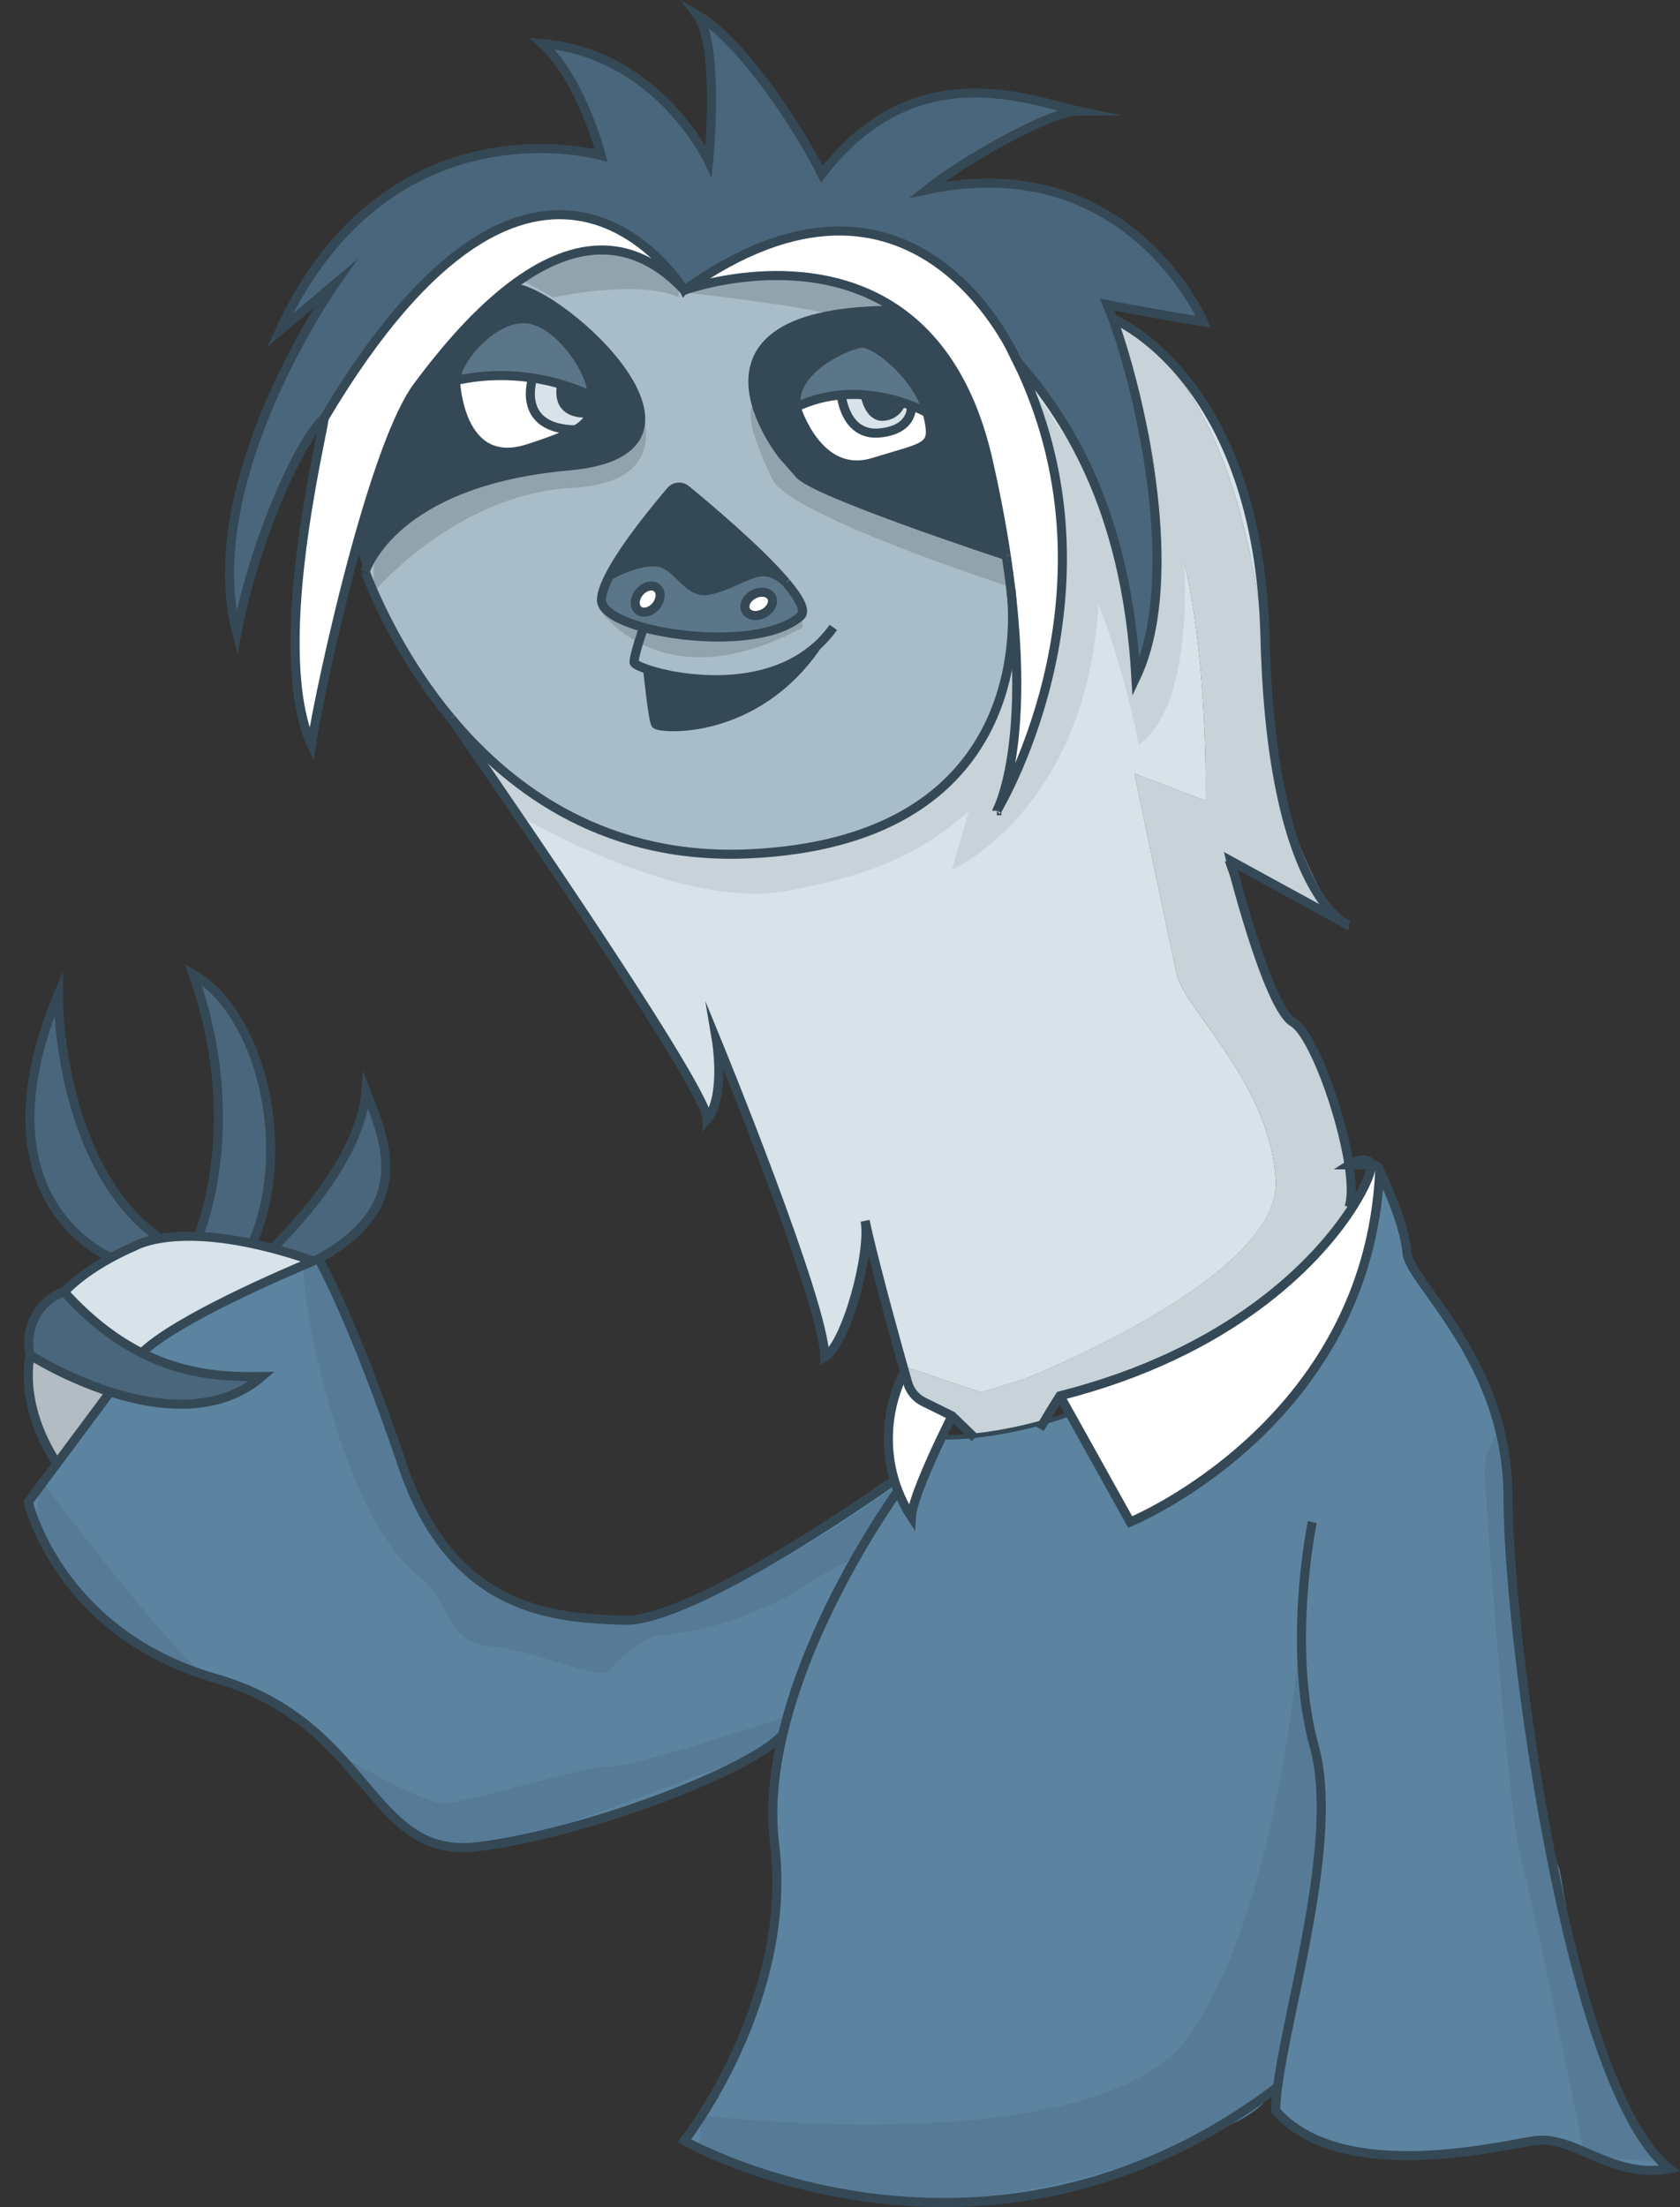 <?xml version="1.0" encoding="UTF-8"?>
<svg id="Layer_2" data-name="Layer 2" xmlns="http://www.w3.org/2000/svg" width="740.62" height="972.92" viewBox="0 0 740.62 972.92">
  <rect x="0" y="0" width="740.62" height="972.92" fill="#333333" stroke="none"/>
  <defs>
    <style>
      .cls-1 {
        fill: #5c84a0;
      }

      .cls-2, .cls-3 {
        fill: #fff;
      }

      .cls-3, .cls-4 {
        stroke: #354856;
        stroke-miterlimit: 10;
        stroke-width: 4px;
      }

      .cls-5 {
        fill: #d7e2e9;
      }

      .cls-6 {
        fill: #354856;
      }

      .cls-7 {
        fill: #a9bdc9;
      }

      .cls-8 {
        fill: #4a667c;
      }

      .cls-9 {
        fill: #5c7689;
      }

      .cls-10 {
        fill: #92a3ad;
      }

      .cls-11 {
        fill: #577b96;
      }

      .cls-12 {
        fill: #c8d2d9;
      }

      .cls-13 {
        fill: #b3bcc2;
      }

      .cls-4 {
        fill: none;
      }
    </style>
  </defs>
  <path class="cls-5" d="M311.76,493.3c0-14.38-110.5-173.2-112.86-176.61,27.15,32.57,69.37,62.66,131.82,59.67,117.62-5.62,116.9-93.47,115.33-112.69,2.52,23.06,2.6,41.22,1.58,55.17-.02,.39-.06,.76-.09,1.14-.06,.7-.11,1.38-.17,2.05-.06,.69-.12,1.36-.18,2.01l-.04,.33c-.04,.44-.09,.87-.13,1.3-.55,5.17-1.26,9.64-2.01,13.45-.06,.32-.12,.62-.18,.94-.28,1.4-.58,2.71-.87,3.91-.06,.28-.12,.55-.2,.81-1.05,4.3-2.12,7.41-2.91,9.47-.09,.22-.17,.44-.26,.64-.5,1.25-.87,2.01-1.04,2.34,2.77-4.65,57.34-99.07,8.7-198.31,20.1,23.39,48.1,62.58,52.52,139.71,19.08-40.36,4.78-112.2-7.23-149.44,4.43,10.73,12.68,33.86,16.72,65.54,23.38,41.89,21.21,138.26,21.21,138.26l-31.33-12s15.16,72.69,18.68,88.49c3.52,15.8,41.37,48.05,43.59,91.04,2.22,42.98-110.94,87.43-110.94,87.43l-19.01,5.81-34.42-11.61c-.09-.28-.16-.56-.24-.86-.49-1.75-1.02-3.64-1.57-5.61-.4-1.46-.82-2.98-1.25-4.53-.18-.67-.38-1.35-.56-2.02-.96-3.45-1.95-7.08-2.94-10.77l-.92-3.42c-.07-.28-.15-.56-.23-.86l-.59-2.2c-.24-.93-.5-1.86-.73-2.78-.21-.78-.42-1.56-.61-2.33-2.84-10.78-5.45-21.19-7.02-28.56,2.6,13.9-8.29,54.37-17.78,60.05,0-23.39-47.75-139.69-47.75-139.69,0,0,4.14,24.64-4.08,34.76Z"/>
  <path class="cls-12" d="M427.13,357.4l-7.43,25.91s58.96-25.65,64.64-117.12-51.84,14.61-51.84,14.61l-5.37,76.6Z"/>
  <path class="cls-12" d="M522.06,247.75s4.63,63.49-20.03,80.56c-8.49-43.6-23.45-76.29-23.45-76.29v-36.09l54.74-16.61-11.26,48.42Z"/>
  <path class="cls-12" d="M491.37,142.73c6.76,2.33,54.13,23,66.59,146.85,.45,11.26,1.21,21.45,2.23,30.69,.04,.34,.07,.69,.11,1.04,6.25,55.84,21.36,76.22,29.28,83.23l-15.62-7.88-31.37-17.15s.13,.54,.38,1.53l-3.03-1.53s4.96,14.53,11.4,30.95c5.52,17.55,12.7,36.71,18.63,40.16,.11,.06,.22,.13,.33,.21,1.64,2.41,3.17,4.15,4.52,5.01,6.7,9.92,14.29,30.78,18.2,48.68,1.91,10.68,2.76,20.65,1.82,26.98-.07,.23-.15,.45-.22,.66l.1,.05c-.32,1.8-.8,3.27-1.45,4.32-.11,.16-.22,.32-.34,.49-.01,.02-.02,.04-.04,.06-.58,.73-1.35,1.78-2.27,3.09-18.07,24.05-55.66,57.99-123.38,75.13-3.15,4.94-6.3,10.2-7.85,12.84-7.76,2.13-18.33,4.53-29.69,5.72l-10.03-9.7-12.58-6.22c-3.4-1.68-5.94-4.73-6.97-8.38-.4-1.43-.88-3.1-1.41-4.96-.22-.8-.45-1.63-.7-2.49l34.42,11.61,19.01-5.81s113.15-44.46,110.94-87.43c-2.22-42.99-40.07-75.24-43.59-91.04-3.52-15.8-18.68-88.49-18.68-88.49l31.33,12s2.17-96.38-21.21-138.26c-4.04-31.67-12.28-54.81-16.72-65.54-.73-2.28-1.46-4.43-2.17-6.44Z"/>
  <path class="cls-1" d="M395.9,657.2h-.01s-37.7,51.76-50.79,107.25c-12.49,15.14-86.12,43.66-134.48,49.6-48.35,5.95-46.47-54.31-115.68-74.22-69.22-19.9-82.5-77.75-82.5-77.75l12.7-17.04,23.33-31.32,.06-.18c21.21,6.82,47.74,9.82,66.94-6.77-14.13,.21-32.65-.12-52.97-10.36h0c15.05-14.81,64.14-35.74,75.55-40.49,1.53-.64,2.39-.98,2.39-.98,0,0,15.17,26.54,36.98,91.02,21.81,64.47,66.38,67.32,97.67,68.27,31.04,.93,117.8-60.85,119.14-61.8,.48,1.6,1.03,3.2,1.65,4.76Z"/>
  <path class="cls-11" d="M18.8,653.55s61.95,81.84,72.93,85.32c-43.2-16.1-85.54-57.82-72.93-85.32Z"/>
  <path class="cls-11" d="M148.14,772.5s36.88,22.33,47.31,22.33,61.16-16.12,73.25-16.12,78.47-22.26,78.47-22.26c0,0-6.16,17.55-16.36,18.48-10.2,.93-118.78,48.4-135.36,39.53s-42.47-29.2-47.31-41.96Z"/>
  <path class="cls-11" d="M134.97,557.22c-5.75-2.45,12.26,107.85,49.1,137.1,16.3,12.94,11.41,29.39,31.78,31.29s49.27,15.9,52.83,10.79,16.46-15.54,22.34-15.54,20.37-2.82,31.62-6.63c11.24-3.8,25.55-10.44,32.14-15.18s22.67-12.69,22.67-12.69l16.8-30.92s-50.48,37.8-97.45,53.78c-16.96,5.77-28.77,2.82-45.79,3.2-34.33,.77-72.25-43.7-80.91-88.26-5.55-28.55-27.13-64.44-27.13-64.44l-8-2.5Z"/>
  <path class="cls-8" d="M161.31,480.98c8.85,22.44,21.18,50.89-20.86,73.96,0,0-.86,.34-2.39,.98l-.05-.11c-6.44-2.24-12.43-4.07-17.98-5.51,0,0,38.75-35.82,41.27-69.32Z"/>
  <path class="cls-5" d="M70.62,545.93c4.24-.7,9.77-1.15,16.74-.89,6.63,.26,14.56,1.18,23.89,3.17,2.79,.59,5.72,1.29,8.78,2.09,5.55,1.45,11.54,3.27,17.98,5.51l.05,.11c-11.41,4.75-60.5,25.68-75.55,40.48h0c-11.02-5.55-22.57-14.02-34.24-26.92,5.23-5.29,12.01-10.39,20.71-15.1,3.25-1.76,6.77-3.48,10.57-5.13,0,0,3.43-2.05,11.07-3.32Z"/>
  <path class="cls-8" d="M62.51,596.41c20.32,10.24,38.84,10.57,52.97,10.36-19.2,16.6-45.73,13.59-66.94,6.77-19.99-6.42-35.27-16.23-35.27-16.23h-.01c-2.39-10.62,2.67-23.74,15-27.84h.01c11.67,12.9,23.22,21.37,34.24,26.93Z"/>
  <path class="cls-8" d="M85.15,429.45c29.39,16.75,44.65,75.98,26.11,118.75-9.33-2-17.27-2.91-23.89-3.17v-.07s21.48-48.81-2.22-115.51Z"/>
  <path class="cls-8" d="M70.62,545.93c-7.64,1.27-11.07,3.32-11.07,3.32-3.8,1.65-7.32,3.37-10.57,5.13,0,0-61.49-24.41-23.26-116.07,0,20.23,6.38,80.91,44.9,107.62Z"/>
  <path class="cls-13" d="M48.54,613.55l-.06,.18-23.33,31.32s-16.41-22.4-11.89-47.73h.01s15.28,9.81,35.27,16.23Z"/>
  <path class="cls-4" d="M594.64,407.97s-.01,0-.02-.01l-2.08-1.14-49.93-27.3s16.01,64.47,27.39,71.11c8.48,4.95,21.15,39.34,24.73,62.84,1.22,8.06,1.37,14.83-.07,18.7"/>
  <path class="cls-4" d="M472.2,624.16s-4.96,1.85-12.79,3.98c-7.76,2.13-18.33,4.53-29.69,5.72-4.95,.51-10.04,.8-15.11,.72h-.13"/>
  <path class="cls-2" d="M407.12,617.94l12.58,6.22s-2.22,4.35-5.08,10.42c-5.17,10.92-12.47,27.42-12.84,34.13-2.4-3.7-4.36-7.57-5.88-11.52-.62-1.57-1.18-3.16-1.65-4.76-4.76-16.01-2.94-33.18,4.49-47.83,.53,1.86,1,3.53,1.41,4.96,1.03,3.65,3.56,6.7,6.97,8.38Z"/>
  <path class="cls-1" d="M563.21,919.98c-130.03,98.59-261.5,23.71-261.5,23.71,0,0,48.29-61.63,39.76-130.84-1.94-15.65-.21-32.19,3.63-48.4,13.09-55.49,50.79-107.25,50.79-107.25h.01c1.52,3.96,3.48,7.83,5.88,11.52,.37-6.71,7.67-23.21,12.84-34.13,5.07,.07,10.17-.21,15.11-.72,11.35-1.19,21.92-3.59,29.69-5.72,7.83-2.13,12.79-3.98,12.79-3.98l26.04,46.77s104.94-42.99,109.99-154.88c0,0,11.06,22.76,12,36.03,.96,13.28,44.57,47.41,44.57,108.1s26.55,260.75,71.11,295.84c-25.6,4.74-41.71-15.17-59.73-12.33-18.02,2.85-85.34,18.97-113.78-13.26,0-2.94,.29-6.45,.81-10.45Z"/>
  <path class="cls-4" d="M398.74,604.61c-7.43,14.65-9.26,31.82-4.49,47.83,.48,1.6,1.03,3.2,1.65,4.76,1.52,3.96,3.48,7.83,5.88,11.52,.37-6.71,7.67-23.21,12.84-34.13,2.87-6.07,5.08-10.42,5.08-10.42"/>
  <path class="cls-11" d="M698.14,948.39s-21.96-109-27.65-128.91c-5.69-19.91-16.12-166-16.12-172.13s6.54-17.97,6.54-17.97c0,0,8.63,148.38,26.64,194.84,7.69,44.19,19.55,107.52,44.86,128.67-25.64-.85-34.28-4.5-34.28-4.5Z"/>
  <path class="cls-11" d="M309.48,932.43s174.74,21.7,214.78-35.19c40.04-56.89,49.03-175.53,49.74-186.74,1.4,39.11,14.42,104.99,.94,148.71-13.49,43.72,.1,62.46-32.35,77.29s-138.87,60.68-234.94,10.24c1.83-8.72,1.83-14.3,1.83-14.3Z"/>
  <path class="cls-4" d="M608.23,516.06s11.06,22.76,12,36.03c.96,13.28,44.57,47.41,44.57,108.1s26.55,260.75,71.11,295.84c-25.6,4.74-41.71-15.17-59.73-12.33-18.02,2.85-85.34,18.97-113.78-13.26,0-2.94,.29-6.45,.81-10.45,4.65-35.81,27.35-109.7,16.25-149.8-12.32-44.57-.94-99.24-.94-99.24"/>
  <path class="cls-4" d="M395.89,657.2s-37.7,51.76-50.79,107.25c-3.83,16.22-5.56,32.75-3.63,48.4,8.54,69.21-39.76,130.84-39.76,130.84,0,0,131.46,74.88,261.5-23.71"/>
  <path class="cls-4" d="M394.26,652.42h-.01c-1.35,.97-88.11,62.74-119.14,61.81-31.29-.94-75.86-3.8-97.67-68.27-21.8-64.48-36.98-91.02-36.98-91.02,0,0-.86,.34-2.39,.98-11.41,4.75-60.5,25.68-75.55,40.48"/>
  <path class="cls-4" d="M48.48,613.73l-23.33,31.32-12.7,17.04s13.28,57.84,82.5,77.75c69.21,19.91,67.32,80.17,115.68,74.22,48.35-5.94,121.98-34.46,134.48-49.6"/>
  <path class="cls-4" d="M28.26,569.48h.01c5.23-5.29,12.01-10.39,20.71-15.1,3.25-1.76,6.77-3.48,10.57-5.13,0,0,3.43-2.05,11.07-3.32,4.24-.7,9.77-1.15,16.74-.89,6.63,.26,14.56,1.18,23.89,3.17,2.79,.59,5.72,1.29,8.78,2.09,5.55,1.45,11.54,3.27,17.98,5.51"/>
  <path class="cls-4" d="M13.25,597.32c-2.39-10.62,2.67-23.74,15-27.84"/>
  <path class="cls-4" d="M25.14,645.05s-16.41-22.4-11.89-47.73"/>
  <path class="cls-4" d="M13.26,597.32s15.28,9.81,35.27,16.23c21.21,6.82,47.74,9.82,66.94-6.77-14.13,.21-32.65-.12-52.97-10.36-11.02-5.56-22.57-14.04-34.24-26.93"/>
  <path class="cls-4" d="M48.98,554.38s-61.49-24.41-23.26-116.07c0,20.23,6.38,80.91,44.9,107.62,0,.01,.01,.01,.01,.01"/>
  <path class="cls-4" d="M87.36,544.96s21.48-48.81-2.22-115.51c29.39,16.75,44.65,75.98,26.11,118.75"/>
  <path class="cls-4" d="M120.04,550.3s38.75-35.82,41.27-69.32c8.85,22.44,21.18,50.89-20.86,73.96"/>
  <path class="cls-5" d="M594.74,532.22l1.14,.49c-.8,1.24-1.65,2.51-2.58,3.83,.65-1.05,1.13-2.52,1.45-4.32Z"/>
  <path class="cls-12" d="M594.64,532.17c.07-.21,.15-.43,.22-.66-.04,.24-.07,.48-.12,.71l-.1-.05Z"/>
  <path class="cls-12" d="M592.95,537.04c.12-.17,.23-.33,.34-.49-.11,.17-.22,.34-.34,.49Z"/>
  <path class="cls-5" d="M590.65,540.18c.92-1.31,1.69-2.35,2.27-3.09-.72,1-1.47,2.03-2.27,3.09Z"/>
  <path class="cls-2" d="M289.15,267.14c-2.29,2.71-5.76,3.52-7.75,1.82-2.01-1.69-1.78-5.25,.51-7.95,2.28-2.69,5.74-3.52,7.75-1.82,2,1.69,1.76,5.25-.51,7.95Z"/>
  <path class="cls-2" d="M336.65,270.4c-3.14,1.63-6.65,1.07-7.86-1.25-1.2-2.33,.37-5.54,3.5-7.16s6.65-1.07,7.86,1.26c1.2,2.33-.36,5.54-3.5,7.15Z"/>
  <path class="cls-12" d="M560.3,321.31c6.48,53.51,29.28,83.23,29.28,83.23-7.92-7.02-23.04-27.4-29.28-83.23Z"/>
  <path class="cls-12" d="M557.96,289.58c.97,9.59,1.71,19.82,2.23,30.69-1.02-9.25-1.78-19.44-2.23-30.69Z"/>
  <path class="cls-8" d="M493.54,149.17c-1.8-4.38-2.98-6.7-2.98-6.7,0,0,.28,.07,.81,.26,.71,2.01,1.43,4.16,2.17,6.44Z"/>
  <path class="cls-5" d="M557.96,289.58c-12.46-123.85-59.83-144.52-66.59-146.85-.27-.76-.54-1.52-.81-2.24,0,0,64.25,25.47,67.1,140.31,.07,3,.17,5.93,.29,8.78Z"/>
  <path class="cls-5" d="M447.38,322.03c-.06,.69-.12,1.35-.18,2.01,.06-.65,.12-1.32,.18-2.01Z"/>
  <path class="cls-5" d="M443.76,344.78c.07-.26,.13-.53,.2-.81-.06,.28-.12,.55-.2,.81Z"/>
  <path class="cls-5" d="M390.33,574.06l-.59-2.2,.59,2.2Z"/>
  <path class="cls-6" d="M389.4,183.5c-6.34,.48-8.02-9.42-8.02-9.42,6.14,.5,11.62,1.8,16.06,3.2,0,0-1.69,5.74-8.03,6.22Z"/>
  <path class="cls-5" d="M388.39,566.75c.2,.77,.4,1.54,.61,2.33-.21-.78-.42-1.56-.61-2.33Z"/>
  <path class="cls-5" d="M387.76,190.86c-15.36,1.46-16.89-16.78-16.89-16.78,3.65-.31,7.18-.27,10.51,0,0,0,1.68,9.9,8.02,9.42s8.03-6.22,8.03-6.22c1.58,.5,3.03,1.02,4.32,1.52,0,0,1.35,10.61-14,12.06Z"/>
  <path class="cls-9" d="M370.87,174.08c-6.38,.54-13.13,2.13-19.91,5.36-2.22-16.74,22.13-27.18,28.45-28.12,6.32-.96,25.6,14.86,29.39,30.66,0,0-2.61-1.49-7.04-3.18-1.3-.5-2.74-1.02-4.32-1.52-4.43-1.4-9.92-2.69-16.06-3.2-3.33-.27-6.86-.31-10.51,0Z"/>
  <path class="cls-2" d="M385.09,203.79c-24.65,7.58-34.13-24.35-34.13-24.35,6.79-3.23,13.53-4.83,19.91-5.36,0,0,1.53,18.24,16.89,16.78,15.35-1.46,14-12.06,14-12.06,4.43,1.69,7.04,3.18,7.04,3.18,3.78,15.8,.94,14.22-23.71,21.81Z"/>
  <path class="cls-8" d="M493.54,149.17c12,37.24,26.31,109.09,7.23,149.44-4.42-77.12-32.42-116.31-52.52-139.71,0,0-44.18-104.26-146.55-31-.04,.01-.05,.02-.05,.02t-.01-.02c-1.1-1.8-64.04-102.85-158.65,56.29-12.64,12-31.6,57.51-38.56,94.82-17.7-67.01,42.99-153.61,42.99-153.61l-24.03,20.22c48.05-103.66,141.61-77.12,141.61-77.12,0,0-8.22-32.86-25.92-49.3,51.19,4.42,73.33,51.83,73.33,51.83,0,0,5.06-51.21-5.06-64.48,18.96,10.75,44.25,48.68,54.99,70.17,41.09-53.73,92.3-32.24,113.15-27.81-12.64,0-51.21,22.13-67.01,34.77,89.12-18.96,122,58.16,122,58.16,0,0-22.76-3.8-42.35-7.59,.77,1.84,1.59,3.92,2.44,6.23,.27,.72,.54,1.48,.81,2.24-.53-.18-.81-.26-.81-.26,0,0,1.18,2.31,2.98,6.7Z"/>
  <path class="cls-6" d="M295.76,216.37c1.69-1.97,4.62-2.23,6.61-.59,8.9,7.3,32.16,26.79,44.1,40.94-.72-.76-4.92-4.87-10.46-4.69-6.11,.2-14.7,6.59-23.94,8.24-9.25,1.67-13.28-11.84-22.76-12.53s-20.62,6.01-20.62,6.01h-.01c6.64-12.92,20.85-30.12,27.08-37.39Z"/>
  <path class="cls-6" d="M360.13,284.71c-27.5,40.15-69.86,36.66-71.12,34.44s-3.48-24.04-3.48-24.04c14.4,4.83,51.45,10.47,74.6-10.4Z"/>
  <path class="cls-6" d="M260.21,181.98c-16.3,1.35-12.61-12.08-12.61-12.08l.12-.4c8.29,2.47,13.15,5.21,13.15,5.21-.27,2.85-.17,5.18-.65,7.27h-.01Z"/>
  <path class="cls-5" d="M260.22,181.98c-.61,2.65-2.14,4.94-6.53,7.51h-.01c-26.61-.42-18.84-22.87-18.84-22.87,4.87,.75,9.21,1.79,12.87,2.88l-.12,.4s-3.69,13.42,12.61,12.08h.01Z"/>
  <path class="cls-12" d="M224.77,357.22s73.1,44.5,121.82,35.58c55.19-10.11,73.64-26.45,98.42-53.68,24.78-27.23,7.5-58.31,7.5-58.31l-22.78-2.84-49.06,46.07-76.99,22.61-65.25-14.44-22.58-8.17-6.45,4.27,15.37,28.9Z"/>
  <path class="cls-2" d="M234.85,166.62s-7.78,22.45,18.84,22.87c-4.05,2.36-10.52,4.96-20.94,8.29-30.66,9.8-31.92-30.02-31.92-30.02,12.81-2.85,24.46-2.58,34.02-1.14Z"/>
  <path class="cls-7" d="M283.74,276.59c21.54,5.94,55.79,6.67,69.11-4.92,2.66-2.27-.43-7.89-6.26-14.82,0,0-.04-.04-.11-.12-11.94-14.16-35.2-33.64-44.1-40.94-2-1.64-4.92-1.38-6.61,.59-6.23,7.27-20.44,24.47-27.08,37.39-2.11,4.1-3.45,7.76-3.54,10.56-.16,4.81,7.54,9.23,18.59,12.27Zm17.91-148.66s.01-.01,.05-.02c1.87-.66,54.12-18.84,94.12,8.9-103.06-.6-50.55,64.13-50.55,64.13l7.26,8.22c7.21,8.16,89.77,35.33,91.07,35.75h0c.8,5.24,1.47,10.26,2.05,15.08,.12,1.1,.24,2.2,.37,3.28l.04,.4c1.57,19.22,2.29,107.07-115.33,112.69-62.45,2.99-104.67-27.1-131.82-59.67-.04-.04-.05-.06-.05-.06-20.4-24.47-32.28-50.34-37.87-64.59h0c.17-.62,12.32-39.77,89.77-46.66,78.08-6.96-10.61-83.37-26.64-78.19,23.12-18.03,51.35-27.21,77.51,.72t.01,.02Zm-12.64,191.22c1.26,2.22,43.63,5.71,71.12-34.44-23.15,20.87-60.2,15.22-74.6,10.4,0,0,2.22,21.82,3.48,24.04Z"/>
  <path class="cls-9" d="M260.87,174.71s-4.86-2.73-13.15-5.21c-3.66-1.09-8-2.13-12.87-2.88-9.57-1.45-21.21-1.71-34.02,1.14,.64-9.8,17.07-28.77,31.61-27.19s29.39,24.34,28.44,34.13Z"/>
  <path class="cls-10" d="M243.74,131.09s38.31-8.22,55.38,0c2.51-13.91-30.42-29.28-30.42-29.28l-43.93,8.35-7.2,6.29,26.17,14.64Z"/>
  <path class="cls-10" d="M443.96,258.31s-95.84-31.18-103.4-46.84c-14.25-29.49-8.66-32.67-8.66-32.67l16.93,26.16,40.58,10.98,33.14,10.92,29.97,10.7-8.55,20.75Z"/>
  <path class="cls-10" d="M164.74,261.05s35.93-43.15,87.6-46.02c51.68-2.87,26.17-44.2,26.17-44.2l-18.3,25.69-26.42,8.44-45.92,6.51-23.13,19.39v30.19Z"/>
  <path class="cls-10" d="M264.04,268.27s26.99,42.18,89.78,8.33c-.03-6.75-3.81-8.33-3.81-8.33l-28.45,12.54-7.27-4.21-23.27-2.37-18.77-8.03-8.22,2.08Z"/>
  <path class="cls-9" d="M281.4,268.96c2,1.69,5.46,.88,7.75-1.82,2.28-2.69,2.51-6.26,.51-7.95-2.01-1.69-5.47-.87-7.75,1.82-2.29,2.69-2.52,6.26-.51,7.95Zm47.39,.18c1.21,2.31,4.73,2.88,7.86,1.25,3.15-1.62,4.7-4.83,3.5-7.15-1.21-2.33-4.73-2.89-7.86-1.26s-4.7,4.84-3.5,7.16Zm-39.46-21.4c9.48,.69,13.51,14.19,22.76,12.53,9.25-1.65,17.83-8.05,23.94-8.24,5.54-.18,9.74,3.93,10.46,4.69,.07,.09,.11,.12,.11,.12,5.83,6.93,8.92,12.55,6.26,14.82-13.33,11.6-47.57,10.86-69.11,4.92-11.05-3.04-18.75-7.46-18.59-12.27,.09-2.79,1.43-6.45,3.54-10.56h.01s11.15-6.7,20.62-6.01Z"/>
  <path class="cls-10" d="M301.69,128.88s60.54,6.92,64.54,10.1,16.64,0,16.64,0l16.75-4.34-24.02-17.13-37.3-1.05-36.62,12.43Z"/>
  <path class="cls-2" d="M301.69,127.91c102.38-73.26,146.55,31,146.55,31,48.65,99.24-5.93,193.66-8.7,198.31,.17-.33,.54-1.09,1.04-2.34,.09-.2,.17-.42,.26-.64,.8-2.06,1.86-5.17,2.91-9.47,.07-.26,.13-.53,.2-.81,.29-1.2,.59-2.51,.87-3.91,.06-.31,.12-.62,.18-.94,.75-3.81,1.46-8.28,2.01-13.45,.05-.43,.09-.86,.13-1.3l.04-.33c.06-.66,.12-1.32,.18-2.01,.06-.66,.11-1.35,.17-2.05,.02-.37,.06-.76,.09-1.14,1.02-13.95,.94-32.11-1.58-55.17l-.04-.4c-.18-2.11-.37-3.28-.37-3.28-.58-4.81-1.25-9.83-2.05-15.06h0c-1.91-12.66-4.51-26.55-7.95-41.76-7.69-33.97-22.63-54.4-39.84-66.34-40-27.74-92.25-9.57-94.12-8.9Z"/>
  <path class="cls-12" d="M484.06,217.32s-5.72,57.76-20.88,76.21c5.17-22.21,8.08-97.09-10.67-125.34,23.4,31.14,31.55,49.12,31.55,49.12Z"/>
  <path class="cls-2" d="M142.98,184.2c94.61-159.14,157.55-58.09,158.65-56.29-26.16-27.94-54.39-18.75-77.51-.72-17.12,13.35-31.44,31.54-40.05,43.1-9.08,12.19-18.79,40.82-27.03,70.67-10.12,36.67-18,75.17-19.74,87.36-18.33-41.09,3.8-131.48,5.68-144.12Z"/>
  <g>
    <path class="cls-4" d="M446.05,263.67c2.52,23.06,2.6,41.22,1.58,55.17-.02,.38-.06,.77-.09,1.14-.06,.7-.11,1.38-.17,2.05-.06,.69-.12,1.36-.18,2.01l-.04,.33c-.05,.44-.09,.87-.13,1.3-.55,5.17-1.26,9.64-2.01,13.45-.06,.32-.12,.64-.18,.94-.28,1.4-.58,2.71-.87,3.91-.06,.28-.12,.55-.2,.81-1.05,4.3-2.12,7.41-2.91,9.47-.09,.22-.17,.44-.26,.64-.5,1.25-.87,2.01-1.04,2.34"/>
    <path class="cls-4" d="M198.9,316.69c27.15,32.57,69.37,62.66,131.82,59.67,117.62-5.62,116.9-93.47,115.33-112.69l-.04-.4c-.18-2.11-.37-3.28-.37-3.28"/>
    <path class="cls-4" d="M160.98,252.04c5.58,14.26,17.46,40.12,37.87,64.59"/>
    <path class="cls-4" d="M346.48,256.73c-11.94-14.16-35.2-33.64-44.1-40.94-2-1.64-4.92-1.38-6.61,.59-6.23,7.27-20.44,24.47-27.08,37.39-2.11,4.1-3.45,7.76-3.54,10.56-.16,4.81,7.54,9.23,18.59,12.27,21.54,5.94,55.79,6.67,69.11-4.92,2.66-2.27-.43-7.89-6.26-14.82"/>
    <path class="cls-4" d="M268.7,253.76s11.15-6.7,20.62-6.01,13.51,14.19,22.76,12.53c9.25-1.65,17.83-8.05,23.94-8.24,5.54-.18,9.74,3.93,10.46,4.69,.07,.09,.11,.12,.11,.12"/>
    <path class="cls-4" d="M289.15,267.14c-2.29,2.71-5.76,3.52-7.75,1.82-2.01-1.69-1.78-5.25,.51-7.95,2.28-2.69,5.74-3.52,7.75-1.82,2,1.69,1.76,5.25-.51,7.95Z"/>
    <path class="cls-4" d="M332.29,261.98c3.14-1.63,6.65-1.07,7.86,1.26,1.2,2.33-.36,5.54-3.5,7.15-3.14,1.63-6.65,1.07-7.86-1.25-1.2-2.33,.37-5.54,3.5-7.16Z"/>
    <path class="cls-4" d="M283.74,276.59s-4.21,11.9-4.21,15.38c0,.66,2.22,1.87,6,3.14,14.4,4.83,51.45,10.47,74.6-10.4,2.62-2.35,5.06-5.05,7.26-8.12"/>
    <path class="cls-4" d="M285.53,295.11s2.22,21.82,3.48,24.04,43.63,5.71,71.12-34.44"/>
    <path class="cls-4" d="M429.73,633.86l-10.03-9.7-12.58-6.22c-3.4-1.68-5.94-4.73-6.97-8.38-.4-1.43-.88-3.1-1.41-4.96-.22-.8-.45-1.63-.7-2.49-.09-.28-.16-.56-.24-.86-.49-1.75-1.02-3.64-1.57-5.61-.4-1.46-.82-2.98-1.25-4.53-.2-.66-.38-1.33-.56-2.02-.96-3.45-1.95-7.08-2.94-10.77l-.92-3.42c-.07-.28-.15-.56-.23-.86l-.59-2.2c-.24-.93-.5-1.86-.73-2.78-.21-.78-.42-1.56-.61-2.33-2.84-10.78-5.45-21.19-7.02-28.56,2.6,13.9-8.29,54.37-17.78,60.05,0-23.39-47.75-139.69-47.75-139.69,0,0,4.14,24.64-4.08,34.76,0-14.38-110.5-173.2-112.86-176.61-.04-.04-.05-.06-.05-.06"/>
    <path class="cls-4" d="M160.97,252.04h.01c.17-.62,12.32-39.77,89.77-46.66,78.08-6.96-10.61-83.37-26.64-78.19"/>
    <path class="cls-4" d="M253.69,189.49c4.38-2.57,5.92-4.86,6.53-7.51,.48-2.09,.38-4.42,.65-7.27,.96-9.8-13.9-32.55-28.44-34.13s-30.97,17.39-31.61,27.19c0,0,1.26,39.82,31.92,30.02,10.42-3.33,16.89-5.93,20.94-8.29"/>
    <path class="cls-4" d="M260.87,174.71s-4.86-2.73-13.15-5.21c-3.66-1.09-8-2.13-12.87-2.88-9.57-1.45-21.21-1.71-34.02,1.14"/>
    <path class="cls-4" d="M234.85,166.62s-7.78,22.45,18.84,22.87h.01"/>
    <path class="cls-4" d="M247.6,169.91s-3.69,13.42,12.61,12.08"/>
    <path class="cls-4" d="M443.6,244.92c.8,5.23,1.47,10.25,2.05,15.06,.12,1.1,.24,2.2,.37,3.28"/>
    <path class="cls-4" d="M301.69,127.91c1.87-.66,54.12-18.84,94.12,8.9,17.21,11.94,32.15,32.37,39.84,66.34,3.44,15.21,6.04,29.1,7.95,41.75"/>
    <path class="cls-4" d="M443.62,244.92h-.01c-1.3-.43-83.86-27.61-91.07-35.76l-7.26-8.22s-52.52-64.73,50.55-64.13"/>
    <path class="cls-4" d="M350.95,179.45s9.48,31.93,34.13,24.35c24.65-7.59,27.5-6.01,23.71-21.81-3.8-15.8-23.07-31.61-29.39-30.66-6.32,.94-30.67,11.38-28.45,28.12Z"/>
    <path class="cls-4" d="M408.8,181.98s-2.61-1.49-7.04-3.18c-1.3-.5-2.74-1.02-4.32-1.52-4.43-1.4-9.92-2.69-16.06-3.2-3.33-.27-6.86-.31-10.51,0-6.38,.54-13.13,2.13-19.91,5.36"/>
    <path class="cls-4" d="M370.87,174.08s1.53,18.24,16.89,16.78c15.35-1.46,14-12.06,14-12.06"/>
    <path class="cls-4" d="M381.37,174.08s1.68,9.9,8.02,9.42,8.03-6.22,8.03-6.22"/>
    <path class="cls-4" d="M490.56,140.49s64.25,25.47,67.1,140.31c.07,3,.17,5.93,.29,8.78,.45,11.26,1.21,21.45,2.23,30.69,.04,.34,.07,.69,.11,1.04,6.25,55.84,21.36,76.22,29.28,83.23,1.15,1.02,2.16,1.75,2.95,2.28,1.19,.78,1.94,1.09,2.08,1.14"/>
    <path class="cls-4" d="M439.45,357.4s0-.01,.01-.02h.01v-.02s.02-.04,.04-.06l.04-.07c2.77-4.65,57.34-99.07,8.7-198.31,20.1,23.39,48.1,62.58,52.52,139.71,19.08-40.36,4.78-112.2-7.23-149.44-.73-2.28-1.46-4.43-2.17-6.44-.27-.76-.54-1.52-.81-2.24-.85-2.31-1.67-4.4-2.44-6.23,19.6,3.8,42.35,7.59,42.35,7.59,0,0-32.87-77.12-122-58.16,15.8-12.64,54.37-34.77,67.01-34.77-20.86-4.42-72.06-25.92-113.15,27.81-10.74-21.48-36.03-59.41-54.99-70.17,10.12,13.28,5.06,64.48,5.06,64.48,0,0-22.13-47.41-73.33-51.83,17.7,16.44,25.92,49.3,25.92,49.3,0,0-93.56-26.54-141.61,77.12l24.03-20.22s-60.69,86.6-42.99,153.61c6.96-37.31,25.92-82.82,38.56-94.82-1.89,12.64-24.02,103.03-5.68,144.12,1.74-12.19,9.63-50.69,19.74-87.36,8.24-29.85,17.95-58.48,27.03-70.67,8.61-11.56,22.93-29.75,40.05-43.1,23.12-18.03,51.35-27.21,77.51,.72"/>
    <path class="cls-4" d="M448.25,158.91s-44.18-104.26-146.55-31c-.04,.01-.05,.02-.05,.02t-.01-.02c-1.1-1.8-64.04-102.85-158.65,56.29"/>
  </g>
  <path class="cls-3" d="M467.27,615.31l4.94,8.85,26.04,46.77s104.94-42.99,109.99-154.88c0-2.52-3.8-2.58-3.8-2.58h-9.72s7.83-5.12,9.72,0c.58,1.54-1.9,8.93-8.56,19.24-15.47,23.93-53.52,63.6-128.61,82.6-3.15,4.94-6.3,10.2-7.85,12.84-.64,1.07-1,1.7-1,1.7"/>
  <path class="cls-6" d="M253.69,189.49c4.38-2.57,5.92-4.86,6.53-7.51,.48-2.09,.38-4.42,.65-7.27,.96-9.8-13.9-32.55-28.44-34.13s-30.97,17.39-31.61,27.19c0,0,1.26,39.82,31.92,30.02,10.42-3.33,16.89-5.93,20.94-8.29h.01Zm-29.58-62.3c16.03-5.18,104.72,71.23,26.64,78.19-77.45,6.9-89.6,46.04-89.77,46.65-2.71-6.9-3.93-11.07-3.93-11.07h-.01c8.24-29.85,17.95-58.48,27.03-70.67,8.61-11.56,22.93-29.75,40.05-43.1Z"/>
  <path class="cls-6" d="M395.81,136.81c17.21,11.94,32.15,32.37,39.84,66.34,3.44,15.21,6.04,29.1,7.95,41.75-1.3-.42-83.86-27.59-91.07-35.75l-7.26-8.22s-52.52-64.73,50.55-64.13Zm-44.86,42.63s9.48,31.93,34.13,24.35c24.65-7.59,27.5-6.01,23.71-21.81-3.8-15.8-23.07-31.61-29.39-30.66-6.32,.94-30.67,11.38-28.45,28.12Z"/>
</svg>